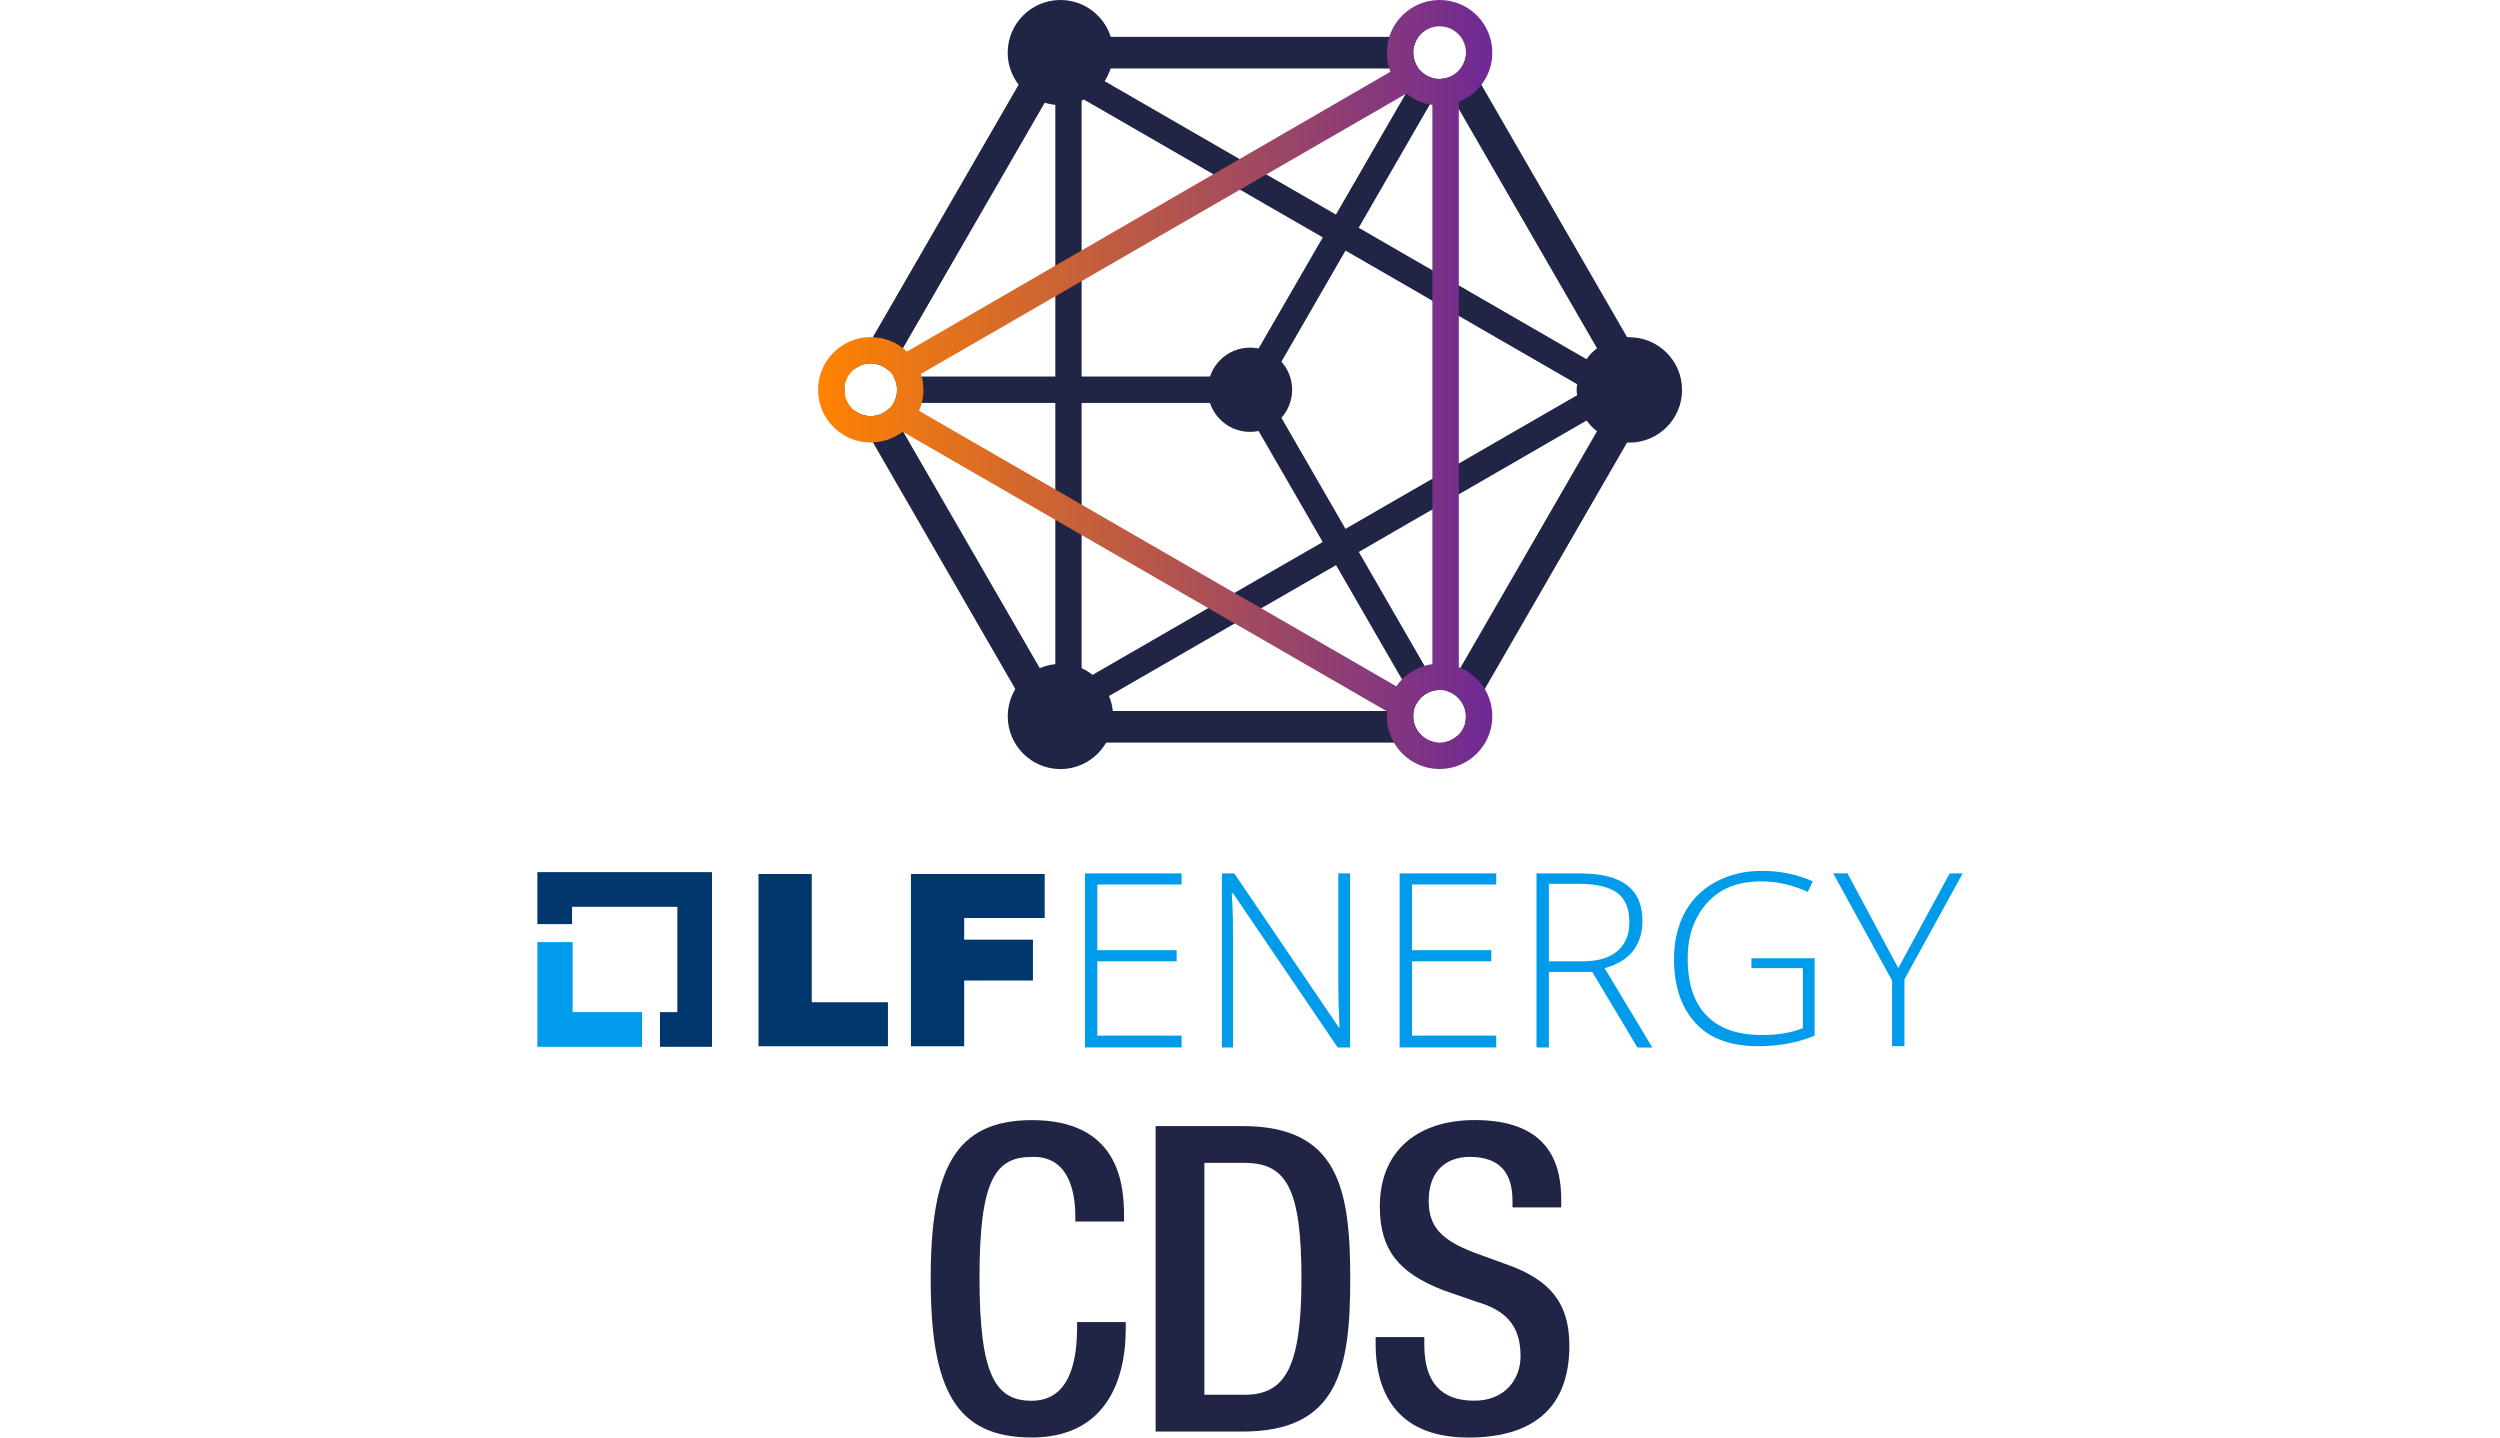 <?xml version="1.0" encoding="UTF-8"?>
<svg id="Layer_1" data-name="Layer 1" xmlns="http://www.w3.org/2000/svg" xmlns:xlink="http://www.w3.org/1999/xlink" viewBox="0 0 400 230">
  <defs>
    <style>
      .cls-1 {
        fill: #009ceb;
      }

      .cls-2 {
        fill: #00386e;
      }

      .cls-3 {
        fill: url(#New_Gradient_Swatch_4);
      }

      .cls-4 {
        fill: #202546;
      }
    </style>
    <linearGradient id="New_Gradient_Swatch_4" data-name="New Gradient Swatch 4" x1="238.77" y1="61.52" x2="130.9" y2="61.52" gradientUnits="userSpaceOnUse">
      <stop offset="0" stop-color="#6e2995"/>
      <stop offset="1" stop-color="#ff8300"/>
    </linearGradient>
  </defs>
  <g>
    <path class="cls-4" d="M205.02,57.88l-2.6,4.48,2.6,4.48,10.26,17.78,2.11,3.66,9.69,16.79.84,1.45,1.1,1.9,1.15,1.97c-1.55.07-2.88.96-3.56,2.26l-1.18-2.02-1.11-1.94-.71-1.21-9.86-17.09-2.11-3.66-10.26-17.76-2.6-4.5h-55.82c.37-.61.57-1.33.57-2.11s-.2-1.5-.57-2.11h55.82l2.6-4.5,10.26-17.76,2.11-3.66,9.02-15.62,2.12-3.66.07-.13,2.02-3.51.15-.25s.05.07.08.1c.78.84,1.89,1.38,3.12,1.38.1,0,.2,0,.3-.02.19,0,.37-.03.54-.07l-.29.51-1.7,2.95-.4.69-1.7,2.95-9.69,16.79-2.11,3.66-10.26,17.78Z"/>
    <path class="cls-4" d="M230.34,118.83h2.26l.69-1.2c-.76.74-1.8,1.2-2.95,1.2ZM226.12,8.43c0-.94.32-1.84.84-2.53h-59.56l-4.42,7.65-23.33,40.4-2.95,5.11c.71-.57,1.62-.91,2.61-.91.64,0,1.25.15,1.79.4.46.22.88.51,1.23.86l1.37-2.36.78-1.35,22.69-39.29,3.15-5.46h56.65c-.35-.47-.62-1.03-.74-1.65-.07-.29-.1-.57-.1-.88ZM135.16,61.76l-.35.61.35.61c-.03-.2-.05-.4-.05-.61s.02-.4.05-.61ZM226.56,116.48c-.29-.56-.44-1.2-.44-1.87,0-.27.02-.52.07-.78.02-.03.02-.05.02-.07h-55.89l-3.96-6.86-21.83-37.79-.05-.1-2.04-3.52-.1-.19s-.07.05-.08.07c-.59.57-1.33.98-2.16,1.13-.25.05-.51.07-.78.07-.99,0-1.9-.34-2.61-.91l2.95,5.11,22.79,39.47,4.96,8.58h62.94c-1.65,0-3.08-.96-3.78-2.34ZM260.34,53.95l-23.33-40.4-2.53-4.38c-.13.83-.52,1.57-1.08,2.14-.56.61-1.3,1.03-2.11,1.21-.03.02-.07.02-.12.03-.17.03-.35.07-.54.07l.25.44.4.69,1.57,2.73.54.93,22.13,38.31,3.83,6.64-3.83,6.64-21.86,37.86-.27.47-1.87,3.24c.72.22,1.38.64,1.87,1.18.71.76,1.15,1.77,1.15,2.87,0,.37-.05.74-.13,1.08l3.14-5.44,22.79-39.47,4.85-8.41-4.85-8.41Z"/>
    <path class="cls-4" d="M260.68,53.93c-.12,0-.24,0-.34.02-1.82.07-3.47.71-4.8,1.77-.66.47-1.23,1.08-1.7,1.75l-20.43-11.8-2.11-1.21-2.11-1.21-2.11-1.21-9.69-5.6-3.64-2.11-9.03-5.21-2.11-1.21-2.11-1.21-2.17-1.25-21.59-12.47c.4-.62.72-1.3.96-2.02.25-.79.39-1.63.39-2.53s-.13-1.72-.37-2.53c-1.08-3.42-4.28-5.9-8.06-5.9-4.65,0-8.43,3.78-8.43,8.43,0,1.94.66,3.71,1.75,5.12,1.04,1.35,2.49,2.36,4.18,2.87.54.19,1.11.3,1.69.35v89.5c-.88.08-1.72.3-2.49.64-1.62.67-2.98,1.85-3.91,3.34-.76,1.26-1.21,2.76-1.21,4.37,0,4.65,3.78,8.43,8.43,8.43,3.12,0,5.83-1.69,7.3-4.21.72-1.23,1.13-2.68,1.13-4.21,0-.29-.02-.57-.05-.84-.08-.86-.29-1.67-.61-2.43l20.11-11.61,2.11-1.21,2.11-1.21,2.12-1.21,9.88-5.7,3.64-2.11,9.69-5.6,2.11-1.21,2.11-1.21,2.11-1.21,20.43-11.8c.47.67,1.04,1.28,1.7,1.75,1.33,1.06,2.98,1.7,4.8,1.77.1.02.22.02.34.02,4.65,0,8.43-3.78,8.43-8.43s-3.78-8.43-8.43-8.43ZM252.33,63.24l-18.93,10.92-2.11,1.21-2.11,1.23-2.11,1.21-11.8,6.81-3.64,2.11-12,6.91-2.12,1.23-2.09,1.21-2.09,1.21-18.52,10.69c-.54-.42-1.11-.79-1.75-1.06V16.11c.13-.05.24-.12.35-.19l20.71,11.95,2.16,1.25,2.11,1.21,2.11,1.23,11.14,6.42,3.64,2.11,11.8,6.81,2.11,1.23,2.11,1.21,2.11,1.21,18.93,10.92c-.03.29-.08.57-.08.88s.05.59.08.88Z"/>
    <circle class="cls-4" cx="200" cy="62.36" r="6.74"/>
    <path class="cls-3" d="M233.68,106.86c-.08-.03-.17-.07-.27-.1V16.28c1.45-.57,2.7-1.52,3.61-2.73,1.11-1.42,1.75-3.2,1.75-5.12,0-4.65-3.78-8.43-8.43-8.43-3.78,0-6.98,2.48-8.06,5.9-.24.81-.37,1.65-.37,2.53s.13,1.72.37,2.53c.05.17.12.35.19.52l-24.14,13.97-4.2,2.43-21.07,12.19-4.21,2.44-23.73,13.74c-.2-.19-.42-.37-.64-.54-1.33-1.04-3-1.69-4.82-1.75-.12-.02-.22-.02-.34-.02-4.65,0-8.43,3.78-8.43,8.43s3.78,8.43,8.43,8.43c.12,0,.22,0,.34-.02,1.8-.07,3.46-.69,4.77-1.72l.1.07,24.32,14.04,4.21,2.43,20.28,11.71,4.2,2.43,23.85,13.77.47.27.1.05c-.03.25-.05.52-.05.79,0,1.53.4,2.98,1.13,4.21,1.47,2.53,4.18,4.21,7.3,4.21,4.65,0,8.43-3.78,8.43-8.43,0-1.6-.44-3.1-1.21-4.37-.91-1.5-2.26-2.68-3.88-3.39ZM226.97,5.9c.78-1.03,1.99-1.69,3.37-1.69,2.33,0,4.21,1.89,4.21,4.21,0,.25-.02.51-.07.74-.13.83-.52,1.57-1.08,2.14-.56.61-1.3,1.03-2.11,1.21-.03.02-.07.02-.12.03-.17.03-.35.07-.54.07-.1.02-.2.02-.3.02-1.23,0-2.34-.54-3.12-1.38-.03-.03-.07-.07-.08-.1-.07-.07-.12-.13-.17-.2-.35-.47-.62-1.03-.74-1.65-.07-.29-.1-.57-.1-.88,0-.94.32-1.84.84-2.53ZM139.32,66.58c-.99,0-1.9-.34-2.61-.91-.83-.66-1.4-1.6-1.55-2.7-.03-.2-.05-.4-.05-.61s.02-.4.05-.61c.15-1.1.72-2.04,1.55-2.7.71-.57,1.62-.91,2.61-.91.64,0,1.25.15,1.79.4.46.22.88.51,1.23.86.17.19.34.37.47.59.07.08.12.17.15.25.37.61.57,1.33.57,2.11s-.2,1.5-.57,2.11c-.17.32-.39.59-.62.84-.03.02-.07.05-.08.07-.59.57-1.33.98-2.16,1.13-.25.05-.51.07-.78.07ZM224.32,108.7c-.34.34-.64.71-.91,1.11l-21.66-12.51-4.23-2.43-24.46-14.12-4.21-2.43-21.81-12.59c.19-.4.32-.83.44-1.26.07-.27.13-.56.17-.84.07-.4.1-.83.1-1.26,0-.12,0-.22-.02-.34-.02-.61-.1-1.2-.25-1.77-.03-.15-.08-.29-.13-.44l21.51-12.42,4.21-2.43,25.33-14.63,4.21-2.43,22.28-12.86.13-.08c.62.52,1.31.93,2.06,1.25.54.22,1.11.39,1.7.49.13.03.27.05.4.07v89.48c-.44.07-.86.15-1.26.27-.29.1-.56.2-.84.3-.81.35-1.57.81-2.22,1.38-.19.15-.35.32-.54.49ZM234.42,115.69c-.2.74-.59,1.42-1.13,1.94-.76.74-1.8,1.2-2.95,1.2-1.65,0-3.08-.96-3.78-2.34-.29-.56-.44-1.2-.44-1.87,0-.27.02-.52.07-.78.02-.03.02-.05.02-.07.08-.4.22-.78.4-1.11.67-1.3,2.01-2.19,3.56-2.26h.17c.34,0,.66.03.96.12.08.02.15.03.24.05.72.22,1.38.64,1.87,1.18.71.76,1.15,1.77,1.15,2.87,0,.37-.05.74-.13,1.08Z"/>
  </g>
  <g>
    <polygon class="cls-1" points="91.62 161.94 91.62 150.74 85.98 150.74 85.98 167.49 102.72 167.49 102.72 161.94 91.62 161.94"/>
    <polygon class="cls-2" points="113.92 139.54 85.98 139.54 85.98 147.86 91.53 147.86 91.53 145.09 108.37 145.09 108.37 161.94 105.6 161.94 105.6 167.49 113.92 167.49 113.92 139.54"/>
    <g>
      <path class="cls-2" d="M121.36,139.84h8.52v20.52h12.19v7.04h-20.71v-27.55h0Z"/>
      <path class="cls-2" d="M145.74,139.84h21.41v7.04h-12.88v3.47h11v6.54h-11v10.51h-8.52v-27.55Z"/>
    </g>
    <path class="cls-1" d="M189.05,167.59h-15.46v-27.85h15.46v1.78h-13.48v10.51h12.69v1.78h-12.69v11.89h13.48v1.88Z"/>
    <path class="cls-1" d="M216.01,167.59h-1.98l-16.75-24.68h-.2c.2,2.97.2,5.15.2,6.64v18.04h-1.78v-27.85h1.98l16.75,24.68h.1c-.1-2.28-.2-4.46-.2-6.54v-18.14h1.88v27.85h0Z"/>
    <path class="cls-1" d="M239.4,167.59h-15.46v-27.85h15.46v1.78h-13.48v10.51h12.69v1.78h-12.69v11.89h13.48v1.88Z"/>
    <path class="cls-1" d="M247.82,155.5v12.09h-1.98v-27.85h6.74c3.47,0,6.05.59,7.73,1.88,1.68,1.29,2.48,3.17,2.48,5.75,0,1.88-.5,3.47-1.49,4.76s-2.48,2.18-4.56,2.78l7.63,12.69h-2.38l-7.23-12.09h-6.94ZM247.82,153.81h5.35c2.38,0,4.26-.5,5.55-1.59,1.29-1.09,1.98-2.58,1.98-4.66s-.59-3.67-1.88-4.66-3.37-1.49-6.34-1.49h-4.66v12.39Z"/>
    <path class="cls-1" d="M280.13,153.32h10.21v12.39c-2.68,1.09-5.65,1.68-9.02,1.68-4.36,0-7.73-1.19-10.01-3.67s-3.47-5.85-3.47-10.31c0-2.78.59-5.25,1.68-7.33,1.19-2.18,2.78-3.77,4.96-4.96,2.18-1.19,4.66-1.78,7.43-1.78,2.97,0,5.75.59,8.13,1.68l-.79,1.68c-2.38-1.09-4.86-1.68-7.43-1.68-3.67,0-6.54,1.09-8.62,3.37-2.08,2.28-3.17,5.25-3.17,8.92,0,4.06.99,7.14,3.07,9.22,1.98,2.08,4.96,3.07,8.92,3.07,2.58,0,4.66-.4,6.44-1.09v-9.61h-8.23v-1.59h-.1Z"/>
    <path class="cls-1" d="M303.72,154.9l8.23-15.16h2.08l-9.32,16.95v10.7h-1.98v-10.51l-9.42-17.15h2.28l8.13,15.16Z"/>
  </g>
  <g>
    <path class="cls-4" d="M180.12,211.52v1.03c0,8.83-3.56,17.45-15.06,17.45-12.32,0-16.15-7.94-16.15-25.39s3.83-25.39,16.22-25.39c13.89,0,14.72,10.27,14.72,15.33v.89h-7.8v-.82c0-4.52-1.37-9.72-6.98-9.51-5.75,0-8.35,3.56-8.35,19.3s2.6,19.71,8.35,19.71c6.5,0,7.26-7.26,7.26-11.77v-.82h7.8Z"/>
    <path class="cls-4" d="M184.9,180.17h13.89c15.33,0,17.25,9.99,17.25,24.44s-1.92,24.44-17.25,24.44h-13.89v-48.87ZM192.7,223.16h6.43c6.43,0,9.1-4.24,9.1-18.55s-2.33-18.55-9.1-18.55h-6.43v37.1Z"/>
    <path class="cls-4" d="M227.89,213.91v1.23c0,5.95,2.6,8.97,8.01,8.97,4.93,0,7.39-3.49,7.39-7.12,0-5.13-2.6-7.39-6.98-8.69l-5.34-1.85c-7.12-2.74-10.2-6.43-10.2-13.41,0-8.9,6.02-13.83,15.2-13.83,12.53,0,13.83,7.8,13.83,12.87v1.1h-7.8v-1.03c0-4.45-1.98-7.05-6.84-7.05-3.35,0-6.57,1.85-6.57,7.05,0,4.18,2.12,6.3,7.32,8.28l5.27,1.92c6.91,2.46,9.92,6.23,9.92,12.94,0,10.4-6.3,14.72-16.15,14.72-12.12,0-14.85-8.08-14.85-14.92v-1.16h7.8Z"/>
  </g>
</svg>